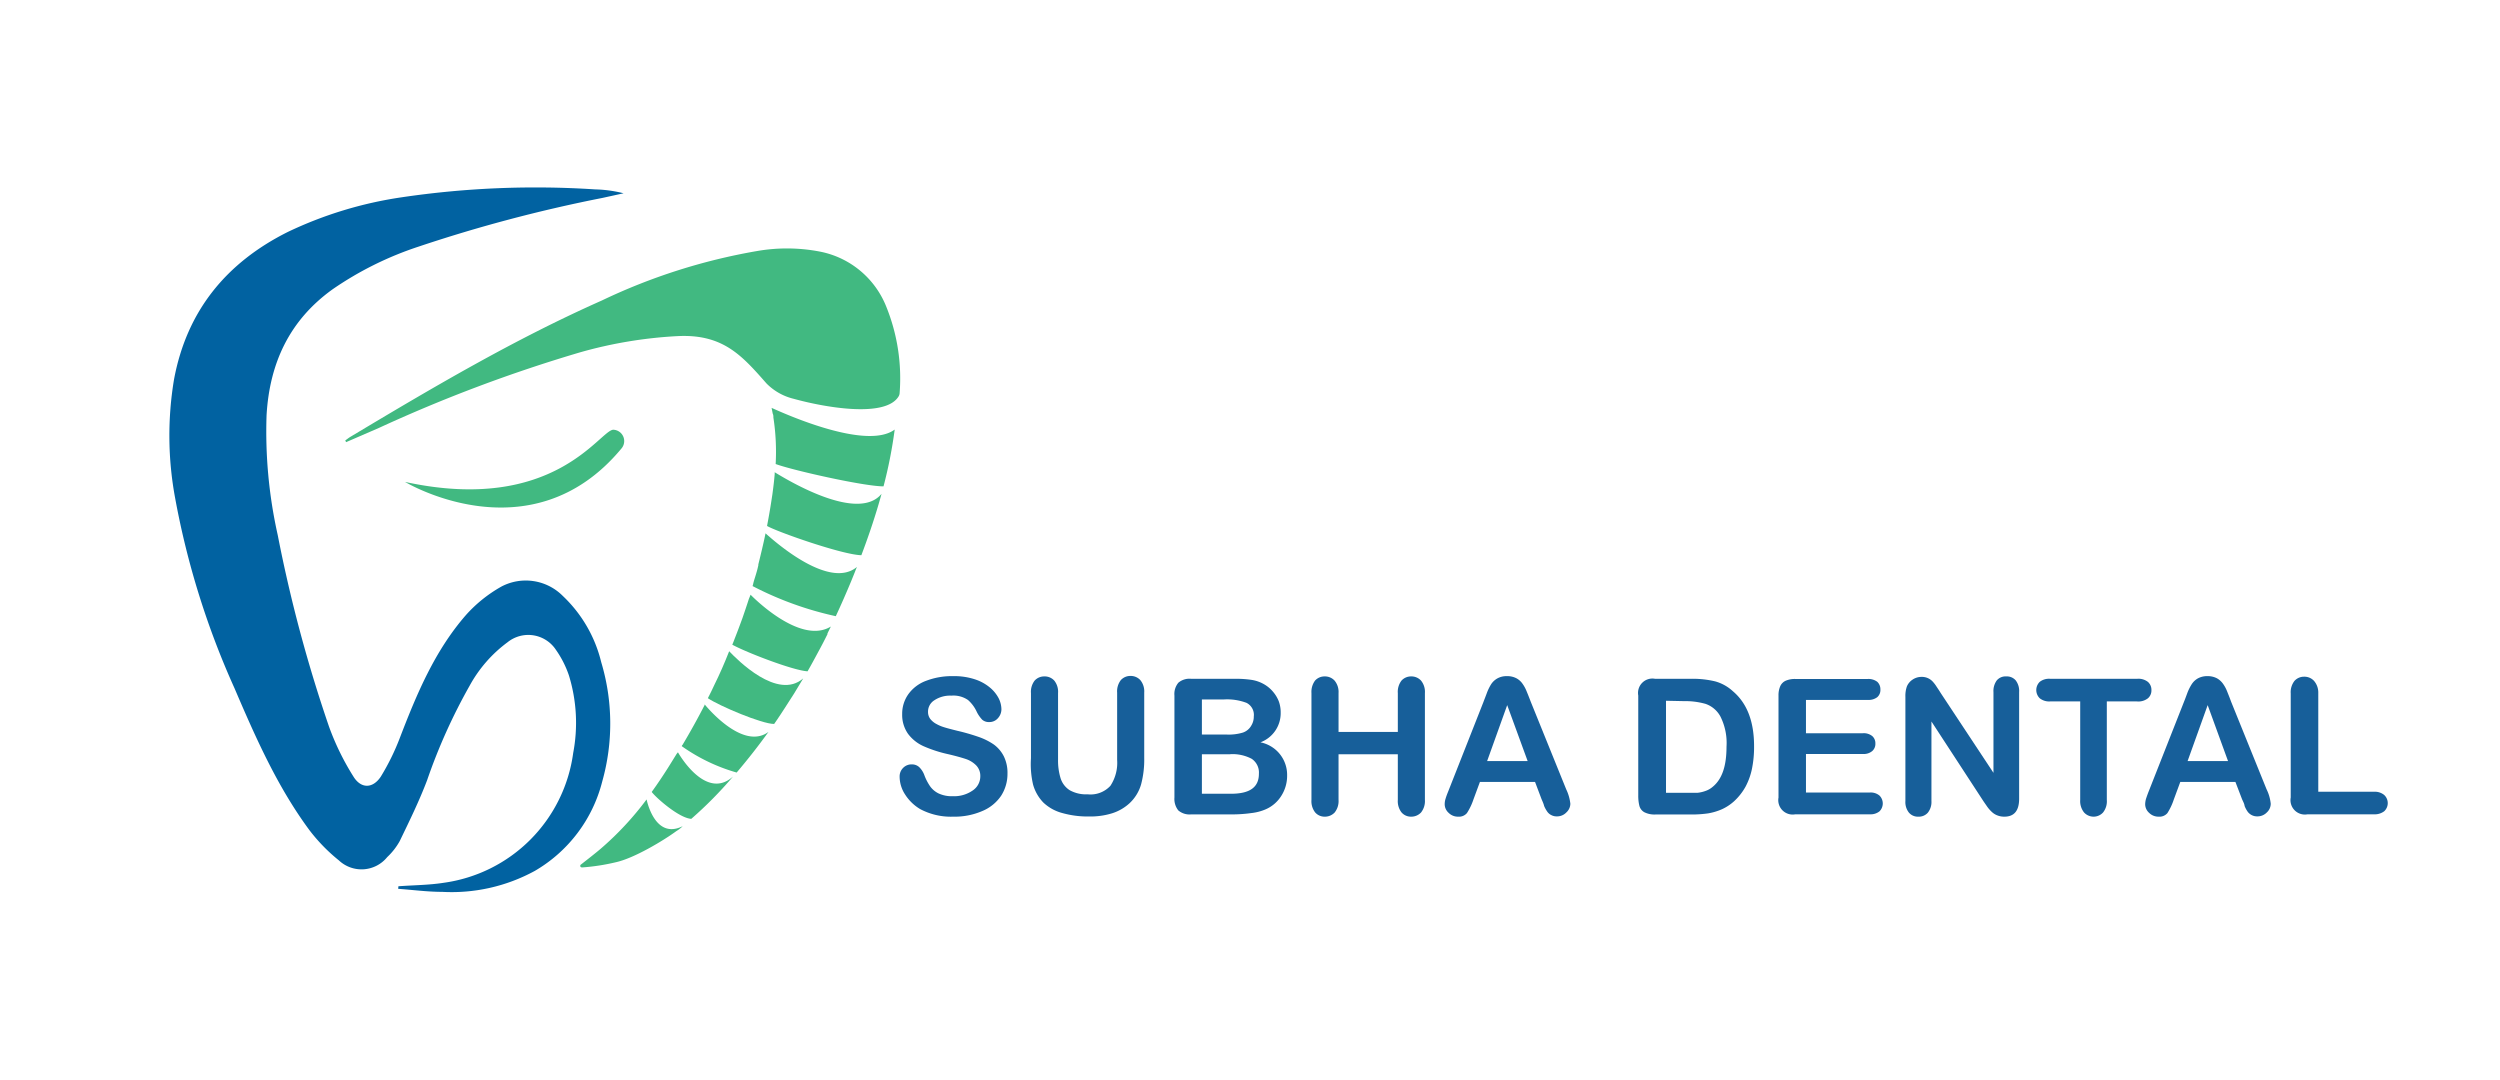 <svg id="Layer_1" data-name="Layer 1" xmlns="http://www.w3.org/2000/svg" viewBox="0 0 264 114"><defs><style>.cls-1{fill:#175f9a;}.cls-2{fill:#0162a1;}.cls-3{fill:#41b981;}</style></defs><title>DENTAL SVG</title><path class="cls-1" d="M106.39,81.7a4.26,4.26,0,0,1-.67,2.33,4.46,4.46,0,0,1-2,1.62,7.36,7.36,0,0,1-3.06.59,6.91,6.91,0,0,1-3.49-.8,4.78,4.78,0,0,1-1.59-1.54A3.48,3.48,0,0,1,95,82a1.26,1.26,0,0,1,.37-.91,1.23,1.23,0,0,1,.93-.37,1.12,1.12,0,0,1,.77.29,2.29,2.29,0,0,1,.55.87,5.47,5.47,0,0,0,.59,1.14,2.39,2.39,0,0,0,.89.76,3.31,3.31,0,0,0,1.52.3,3.43,3.43,0,0,0,2.09-.6,1.8,1.8,0,0,0,.81-1.5,1.59,1.59,0,0,0-.44-1.16,2.79,2.79,0,0,0-1.12-.68c-.46-.15-1.07-.32-1.84-.5a13.84,13.84,0,0,1-2.59-.84,4.17,4.17,0,0,1-1.65-1.32,3.47,3.47,0,0,1-.61-2.07,3.56,3.56,0,0,1,.65-2.1,4,4,0,0,1,1.86-1.41,7.63,7.63,0,0,1,2.87-.5,7,7,0,0,1,2.28.33,4.78,4.78,0,0,1,1.6.87,3.71,3.71,0,0,1,.93,1.14,2.65,2.65,0,0,1,.29,1.16,1.4,1.4,0,0,1-.36.93,1.18,1.18,0,0,1-.92.42,1.06,1.06,0,0,1-.75-.25,3.44,3.44,0,0,1-.57-.82,3.69,3.69,0,0,0-.93-1.26,2.71,2.71,0,0,0-1.76-.46,3,3,0,0,0-1.81.5A1.41,1.41,0,0,0,98,75.17a1.21,1.21,0,0,0,.23.74,2,2,0,0,0,.65.54,4,4,0,0,0,.83.35c.28.09.74.21,1.38.37a21.86,21.86,0,0,1,2.2.63,6.67,6.67,0,0,1,1.67.83A3.51,3.51,0,0,1,106,79.86,3.94,3.94,0,0,1,106.39,81.7Z"/><path class="cls-1" d="M108.87,80.07V73.19a1.93,1.93,0,0,1,.39-1.32,1.35,1.35,0,0,1,1-.44,1.37,1.37,0,0,1,1.07.44,1.88,1.88,0,0,1,.4,1.32v7a6.43,6.43,0,0,0,.27,2,2.34,2.34,0,0,0,.95,1.25,3.53,3.53,0,0,0,1.91.44,2.85,2.85,0,0,0,2.4-.9,4.42,4.42,0,0,0,.71-2.74v-7.1a1.93,1.93,0,0,1,.39-1.32,1.34,1.34,0,0,1,1-.44,1.38,1.38,0,0,1,1.06.44,1.88,1.88,0,0,1,.41,1.32v6.88a10.16,10.16,0,0,1-.33,2.81,4.38,4.38,0,0,1-1.23,2,4.88,4.88,0,0,1-1.82,1.05,7.68,7.68,0,0,1-2.42.34,9.86,9.86,0,0,1-2.84-.36,4.63,4.63,0,0,1-2-1.1,4.43,4.43,0,0,1-1.1-1.92A9.52,9.52,0,0,1,108.87,80.07Z"/><path class="cls-1" d="M130.16,86h-4.38a1.82,1.82,0,0,1-1.35-.42,1.93,1.93,0,0,1-.41-1.35V73.45a1.86,1.86,0,0,1,.42-1.36,1.82,1.82,0,0,1,1.34-.41h4.64a11.5,11.5,0,0,1,1.78.12,3.83,3.83,0,0,1,1.34.49,3.47,3.47,0,0,1,.9.77,3.51,3.51,0,0,1,.6,1,3.38,3.38,0,0,1,.2,1.19,3.28,3.28,0,0,1-2.14,3.14,3.5,3.5,0,0,1,2.82,3.5,3.92,3.92,0,0,1-.62,2.16,3.64,3.64,0,0,1-1.66,1.42,5.3,5.3,0,0,1-1.5.39A14.54,14.54,0,0,1,130.16,86Zm-3.24-12.14v3.71h2.66a5.18,5.18,0,0,0,1.67-.21,1.62,1.62,0,0,0,.91-.78,1.78,1.78,0,0,0,.24-.92,1.42,1.42,0,0,0-.77-1.44,5.82,5.82,0,0,0-2.35-.36Zm3,5.79h-3v4.17H130c2,0,2.94-.7,2.94-2.11a1.75,1.75,0,0,0-.76-1.58A4.35,4.35,0,0,0,129.94,79.64Z"/><path class="cls-1" d="M141.35,73.19v4.1h6.26v-4.1a1.93,1.93,0,0,1,.39-1.32,1.35,1.35,0,0,1,1-.44,1.38,1.38,0,0,1,1.06.44,1.88,1.88,0,0,1,.41,1.32V84.47a1.92,1.92,0,0,1-.41,1.33,1.41,1.41,0,0,1-1.06.44,1.31,1.31,0,0,1-1-.45,1.93,1.93,0,0,1-.39-1.32V79.65h-6.26v4.82a1.92,1.92,0,0,1-.41,1.33,1.41,1.41,0,0,1-1.06.44,1.31,1.31,0,0,1-1-.45,1.93,1.93,0,0,1-.39-1.32V73.19a2,2,0,0,1,.38-1.32,1.34,1.34,0,0,1,1-.44,1.38,1.38,0,0,1,1.06.44A1.88,1.88,0,0,1,141.35,73.19Z"/><path class="cls-1" d="M162.78,84.37l-.68-1.8h-5.82l-.68,1.84a6.35,6.35,0,0,1-.69,1.45,1.1,1.1,0,0,1-.93.38,1.38,1.38,0,0,1-1-.4,1.23,1.23,0,0,1-.42-.91,1.9,1.9,0,0,1,.1-.61c.06-.21.17-.5.32-.87l3.66-9.29c.1-.27.23-.59.38-1a5,5,0,0,1,.46-.93,1.9,1.9,0,0,1,.66-.6,2,2,0,0,1,1-.23,2.07,2.07,0,0,1,1,.23,1.85,1.85,0,0,1,.65.59,3.66,3.66,0,0,1,.42.78c.12.28.26.64.44,1.11l3.74,9.24a4.69,4.69,0,0,1,.44,1.53,1.27,1.27,0,0,1-.42.91,1.34,1.34,0,0,1-1,.42,1.16,1.16,0,0,1-.58-.13,1.11,1.11,0,0,1-.41-.33,3.15,3.15,0,0,1-.36-.64C163,84.85,162.87,84.59,162.78,84.37Zm-5.74-4h4.28l-2.16-5.91Z"/><path class="cls-1" d="M174.8,71.68h3.78a10.26,10.26,0,0,1,2.53.27A4.56,4.56,0,0,1,183,73q2.24,1.9,2.23,5.82a11.45,11.45,0,0,1-.22,2.35,7,7,0,0,1-.69,1.92,6.14,6.14,0,0,1-1.21,1.53,5,5,0,0,1-1.26.83,6.2,6.2,0,0,1-1.46.44,12,12,0,0,1-1.78.12h-3.78a2.38,2.38,0,0,1-1.19-.24,1.09,1.09,0,0,1-.52-.67A4.38,4.38,0,0,1,173,84V73.45a1.52,1.52,0,0,1,1.77-1.77ZM175.93,74v9.72h2.2c.48,0,.85,0,1.13,0a3.59,3.59,0,0,0,.85-.2,2.3,2.3,0,0,0,.76-.44c1-.82,1.45-2.23,1.45-4.23a6.23,6.23,0,0,0-.64-3.18,2.83,2.83,0,0,0-1.57-1.34,7.88,7.88,0,0,0-2.27-.29Z"/><path class="cls-1" d="M197.25,73.91h-6.54v3.52h6a1.43,1.43,0,0,1,1,.3,1,1,0,0,1,.33.78,1,1,0,0,1-.33.8,1.4,1.4,0,0,1-1,.31h-6v4.07h6.76a1.43,1.43,0,0,1,1,.32,1.17,1.17,0,0,1,0,1.67,1.48,1.48,0,0,1-1,.31h-7.88a1.52,1.52,0,0,1-1.78-1.77V73.45a2.35,2.35,0,0,1,.19-1,1.15,1.15,0,0,1,.58-.57,2.44,2.44,0,0,1,1-.18h7.66a1.53,1.53,0,0,1,1,.3,1.07,1.07,0,0,1,.33.81,1,1,0,0,1-.33.81A1.48,1.48,0,0,1,197.25,73.91Z"/><path class="cls-1" d="M204.93,73.17l5.58,8.44V73.09a1.89,1.89,0,0,1,.35-1.24,1.21,1.21,0,0,1,1-.42,1.23,1.23,0,0,1,1,.42,1.84,1.84,0,0,1,.36,1.24V84.35q0,1.89-1.56,1.89a1.94,1.94,0,0,1-.7-.12,1.71,1.71,0,0,1-.59-.35,3.56,3.56,0,0,1-.51-.57c-.15-.22-.31-.44-.46-.67l-5.44-8.34v8.39a1.82,1.82,0,0,1-.38,1.24,1.27,1.27,0,0,1-1,.42,1.24,1.24,0,0,1-1-.43,1.79,1.79,0,0,1-.37-1.23v-11a3,3,0,0,1,.16-1.1,1.62,1.62,0,0,1,.61-.72,1.66,1.66,0,0,1,.93-.28,1.55,1.55,0,0,1,1.16.47,3.53,3.53,0,0,1,.43.56C204.62,72.69,204.78,72.92,204.93,73.17Z"/><path class="cls-1" d="M225.64,74.07h-3.16v10.4a1.89,1.89,0,0,1-.4,1.33,1.35,1.35,0,0,1-1,.44,1.37,1.37,0,0,1-1-.44,1.92,1.92,0,0,1-.41-1.33V74.07h-3.16a1.6,1.6,0,0,1-1.11-.33,1.21,1.21,0,0,1,0-1.74,1.59,1.59,0,0,1,1.09-.32h9.21a1.61,1.61,0,0,1,1.12.33,1.1,1.1,0,0,1,.37.87,1.08,1.08,0,0,1-.37.86A1.65,1.65,0,0,1,225.64,74.07Z"/><path class="cls-1" d="M236.75,84.37l-.69-1.8h-5.82l-.68,1.84a6.44,6.44,0,0,1-.68,1.45,1.1,1.1,0,0,1-.93.38,1.39,1.39,0,0,1-1-.4,1.23,1.23,0,0,1-.42-.91,2.22,2.22,0,0,1,.1-.61c.07-.21.17-.5.32-.87l3.66-9.29c.11-.27.23-.59.38-1a5,5,0,0,1,.47-.93,1.87,1.87,0,0,1,.65-.6,2.05,2.05,0,0,1,1-.23,2.08,2.08,0,0,1,1,.23,1.94,1.94,0,0,1,.65.59,3.66,3.66,0,0,1,.42.78c.11.28.26.64.43,1.11l3.74,9.24a4.44,4.44,0,0,1,.44,1.53,1.25,1.25,0,0,1-.41.91,1.36,1.36,0,0,1-1,.42,1.24,1.24,0,0,1-1-.46,2.76,2.76,0,0,1-.35-.64C237,84.85,236.84,84.59,236.75,84.37Zm-5.74-4h4.27l-2.15-5.91Z"/><path class="cls-1" d="M244.81,73.19V83.61h5.88a1.54,1.54,0,0,1,1.08.34,1.17,1.17,0,0,1,0,1.72,1.65,1.65,0,0,1-1.09.32h-7a1.52,1.52,0,0,1-1.78-1.77v-11a1.93,1.93,0,0,1,.4-1.32,1.34,1.34,0,0,1,1-.44,1.38,1.38,0,0,1,1.06.44A1.88,1.88,0,0,1,244.81,73.19Z"/><path class="cls-2" d="M42.07,93.59c1.6-.12,3.22-.12,4.8-.37A16,16,0,0,0,60.53,79.51a17,17,0,0,0-.45-8.18,10.65,10.65,0,0,0-1.39-2.73,3.49,3.49,0,0,0-5.09-.78,14.12,14.12,0,0,0-4,4.58,59.88,59.88,0,0,0-4.5,10c-.83,2.19-1.87,4.31-2.89,6.42a6.9,6.9,0,0,1-1.32,1.69,3.49,3.49,0,0,1-5.1.35,18.41,18.41,0,0,1-3.11-3.19c-3.39-4.58-5.68-9.77-7.92-15a86.84,86.84,0,0,1-6.27-20.1,36.07,36.07,0,0,1-.11-12.52c1.35-7.22,5.51-12.3,12-15.55a42,42,0,0,1,12-3.66A96.51,96.51,0,0,1,62.85,20a13.51,13.51,0,0,1,3,.41l-2.23.49a155.91,155.91,0,0,0-19.47,5.16,35.51,35.51,0,0,0-9,4.47c-4.57,3.27-6.68,7.8-7,13.31a50,50,0,0,0,1.18,12.67,151.69,151.69,0,0,0,5.41,20.21A27.25,27.25,0,0,0,37.32,82c.81,1.32,2.06,1.28,2.9,0a24.53,24.53,0,0,0,2-4.07c1.78-4.63,3.68-9.2,7-13a14.6,14.6,0,0,1,3.75-3,5.51,5.51,0,0,1,6.46,1,14.24,14.24,0,0,1,4.06,7,22.52,22.52,0,0,1,.11,12.58,15.25,15.25,0,0,1-7.13,9.46,18.33,18.33,0,0,1-9.79,2.21c-1.55,0-3.09-.21-4.63-.32Z"/><path class="cls-3" d="M72.08,87.26a3.52,3.52,0,0,1-.65.5h0c-1.36,1-4.5,2.89-6.43,3.3a21.94,21.94,0,0,1-3.51.54c-.19,0-.24-.09-.2-.26.79-.62,1.48-1.15,2.14-1.71a32.3,32.3,0,0,0,4.85-5.21c.16.72,1.09,4.13,3.76,2.85C72.06,87.26,72.08,87.25,72.08,87.26Z"/><path class="cls-3" d="M95,41.52a.73.73,0,0,1-.09.31C93.54,44.19,87,43,83.8,42.11a6,6,0,0,1-2.86-1.62c-2.57-2.92-4.56-5.21-9.31-5A46.47,46.47,0,0,0,61.28,37.2a157.16,157.16,0,0,0-21.29,8l-3.44,1.49a1.51,1.51,0,0,1-.09-.18c.2-.14.38-.29.59-.41,8.63-5.17,17.29-10.28,26.51-14.37A62.56,62.56,0,0,1,80,26.5a18.35,18.35,0,0,1,6.69.09,9.49,9.49,0,0,1,6.87,5.72A20.17,20.17,0,0,1,95,41.52Z"/><path class="cls-3" d="M77.41,82A41.76,41.76,0,0,1,73,86.47c-1.27-.07-3.7-2.2-4.18-2.84.6-.83,1.17-1.68,1.72-2.55.31-.49.62-1,.92-1.48a1.59,1.59,0,0,0,.13-.16S74.49,84.64,77.41,82Z"/><path class="cls-3" d="M81.15,77.29q-1.58,2.2-3.36,4.29A19,19,0,0,1,72,78.8s0-.09.07-.13q1.24-2.08,2.34-4.22h0l0-.07S78.37,79.34,81.15,77.29Z"/><path class="cls-3" d="M84.82,71.64c-.64,1.09-1.3,2.16-2,3.21-.25.4-.52.79-.78,1.18h0l-.29.42c-1.3,0-5.78-1.9-7-2.72q.35-.67.66-1.35C76,71.19,76.52,70,77,68.77,77.84,69.65,82.11,74,84.82,71.64Z"/><path class="cls-3" d="M87.74,66.16l-.36.73a.59.59,0,0,1,0,.08c-.32.65-.65,1.28-1,1.92,0,0,0,0,0,0-.36.67-.72,1.34-1.1,2-1.51-.08-6.48-2-7.95-2.81.1-.23.19-.47.28-.71.28-.7.54-1.41.8-2.12h0c.23-.67.46-1.34.67-2v0c.12-.28.18-.45.18-.45S84.44,68.19,87.74,66.16Z"/><path class="cls-3" d="M90.49,59.87v0l-.12.29c-.15.4-.32.8-.48,1.2h0c-.52,1.25-1.06,2.49-1.63,3.71a35.36,35.36,0,0,1-8.79-3.18l.06-.2h0c.07-.4.38-1.17.55-2h0l0-.09c.14-.55.27-1.1.4-1.65s.25-1.08.36-1.63C82,57.36,87.62,62.27,90.49,59.87Z"/><path class="cls-3" d="M93.09,52.15c-.1.38-.21.75-.32,1.13-.53,1.8-1.14,3.58-1.81,5.35C89,58.6,82,56.14,81,55.54c.16-.84.31-1.68.44-2.53l.12-.78c.1-.73.19-1.46.25-2.2h0a.92.92,0,0,1,0-.16C83.36,50.82,90.62,55.16,93.09,52.15Z"/><path class="cls-3" d="M94.48,45.36a48.62,48.62,0,0,1-1.18,6c-2.08,0-9.69-1.72-11.39-2.36a23.82,23.82,0,0,0-.24-4.91h0c0-.14,0-.27-.07-.41l-.12-.61C83.07,43.79,91.53,47.56,94.48,45.36Z"/><path class="cls-3" d="M42.77,50.89s13.27,8,22.84-3.51a1.2,1.2,0,0,0-.84-2h0C63.35,45.4,58.55,54.32,42.77,50.89Z"/></svg>